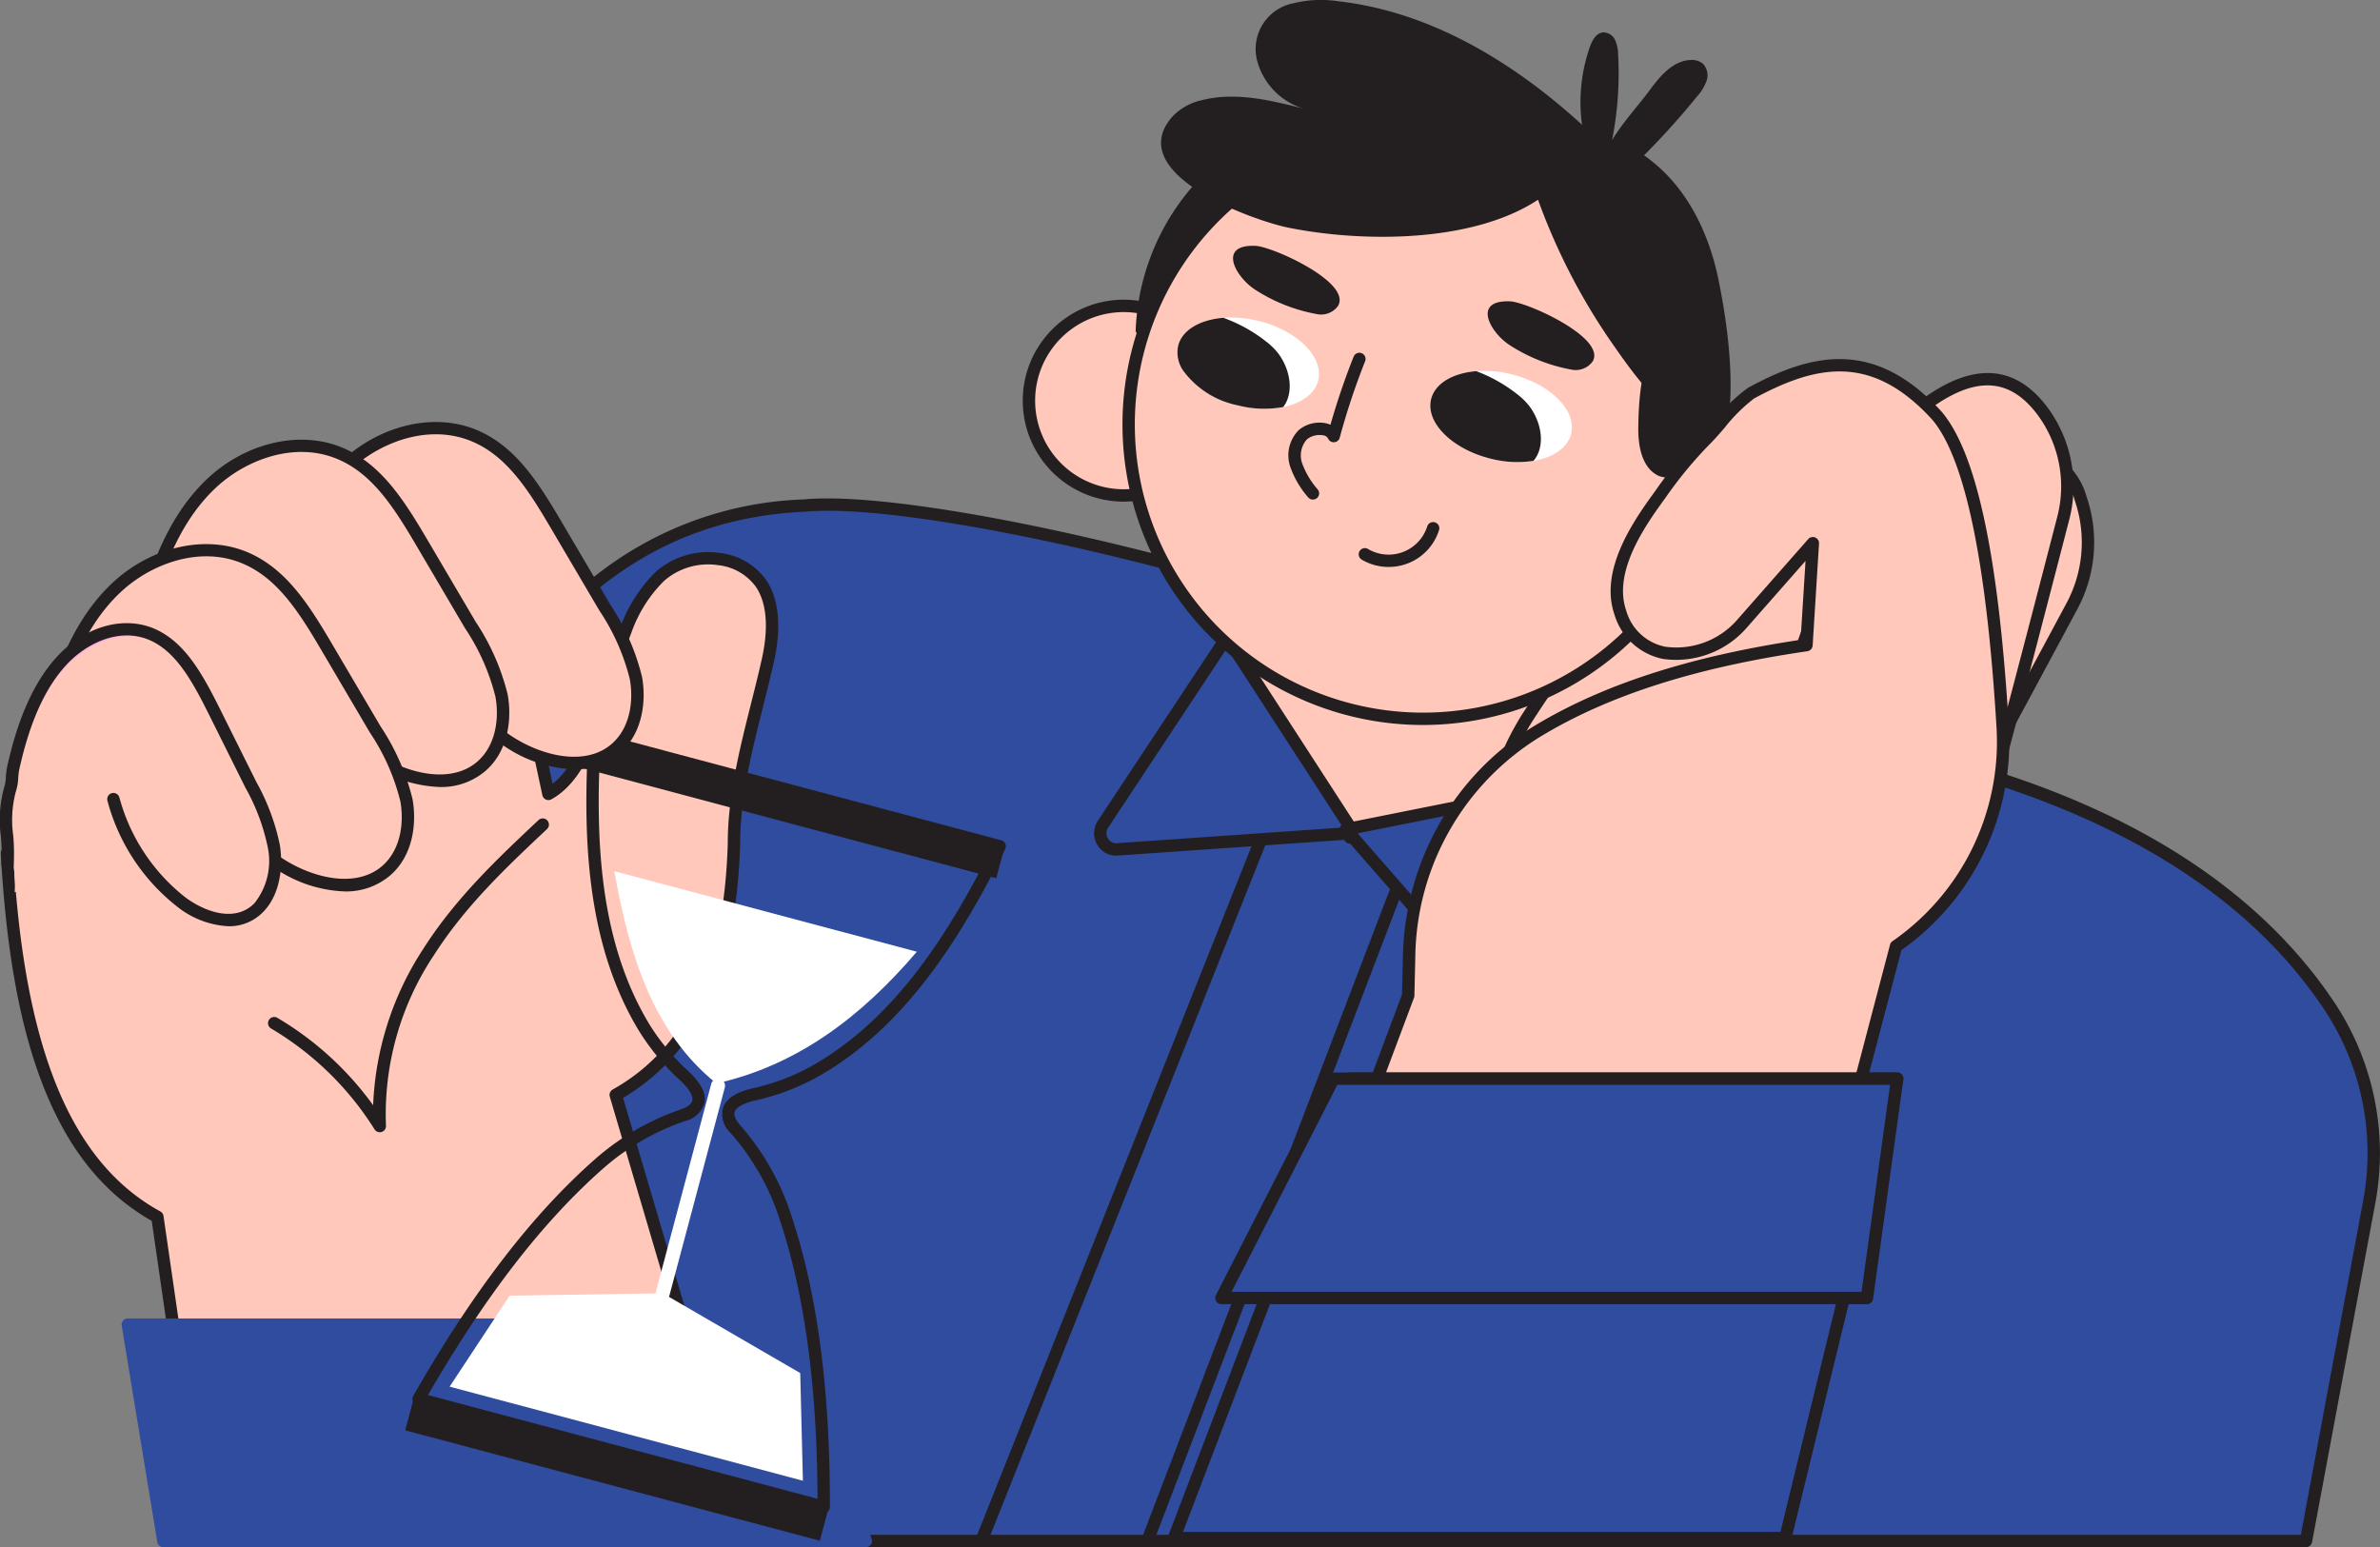 <svg xmlns="http://www.w3.org/2000/svg" width="214.506" height="139.447" viewBox="0 0 214.506 139.447">
  <rect x="0" y="0" width="214.506" height="139.447" fill="#808080" stroke="none"/>
  <g id="Group_27066" data-name="Group 27066" transform="translate(-58.023 -51.199)">
    <g id="Group_27024" data-name="Group 27024" transform="translate(201.493 87.56)">
      <circle id="Ellipse_293" data-name="Ellipse 293" cx="8.542" cy="8.542" r="8.542" transform="translate(0.557 0.558)" fill="#ffb3dd"/>
      <path id="Path_1069" data-name="Path 1069" d="M2122.359,590.279a9.1,9.1,0,1,1,9.1-9.1A9.109,9.109,0,0,1,2122.359,590.279Zm0-17.083a7.984,7.984,0,1,0,7.983,7.984A7.993,7.993,0,0,0,2122.359,573.2Z" transform="translate(-2113.26 -572.08)" fill="#231f20"/>
    </g>
    <g id="Group_27025" data-name="Group 27025" transform="translate(219.536 91.477)">
      <path id="Path_1070" data-name="Path 1070" d="M2390.853,674.836c.622-.754,9.529-17.32,13.485-24.7a12.231,12.231,0,0,0,.849-9.807c-1.552-4.34-4.741-4.963-9.007-3.137l-16.45,32.332Z" transform="translate(-2379.171 -635.671)" fill="#ffc8bb"/>
      <path id="Path_1071" data-name="Path 1071" d="M2383.409,667.9a.554.554,0,0,1-.24-.054l-11.124-5.309a.557.557,0,0,1-.256-.756l16.45-32.332a.555.555,0,0,1,.278-.26c2.628-1.125,4.733-1.31,6.434-.568a6.455,6.455,0,0,1,3.318,4.03,12.719,12.719,0,0,1-.883,10.259c-5.848,10.905-12.944,24.058-13.546,24.787A.559.559,0,0,1,2383.409,667.9Zm-10.367-6.123,10.167,4.852c1.146-1.909,5.954-10.743,13.193-24.245a11.6,11.6,0,0,0,.816-9.356,5.332,5.332,0,0,0-2.714-3.383c-1.347-.588-3.151-.422-5.365.493Z" transform="translate(-2371.728 -628.18)" fill="#231f20"/>
    </g>
    <g id="Group_27026" data-name="Group 27026" transform="translate(222.862 84.822)">
      <path id="Path_1072" data-name="Path 1072" d="M2440.579,580.912c.446-.891,5.217-19.259,7.33-27.434a11.479,11.479,0,0,0-1.839-9.738c-2.847-3.814-6.383-3.6-10.373-.733l-8.328,35.608Z" transform="translate(-2426.812 -540.306)" fill="#ffc8bb"/>
      <path id="Path_1073" data-name="Path 1073" d="M2433.149,574.023a.566.566,0,0,1-.1-.008l-13.209-2.3a.557.557,0,0,1-.447-.676l8.328-35.608a.558.558,0,0,1,.218-.326c4.539-3.261,8.288-2.975,11.145.852a11.963,11.963,0,0,1,1.932,10.211c-3.125,12.089-6.939,26.681-7.371,27.544A.56.56,0,0,1,2433.149,574.023Zm-12.532-3.3,12.166,2.116c.663-2.094,3.273-11.921,7.156-26.944a10.853,10.853,0,0,0-1.747-9.265c-2.455-3.289-5.455-3.525-9.431-.734Z" transform="translate(-2419.382 -532.858)" fill="#231f20"/>
    </g>
    <g id="Group_27027" data-name="Group 27027" transform="translate(73.598 96.123)">
      <path id="Path_1074" data-name="Path 1074" d="M345.48,702.746c13.084-1.247,57.912,10.686,67.778,18.522,34.878,1.157,58.137,9.776,69.357,26.126a23.914,23.914,0,0,1,3.915,18.075l-5.71,30.6H289.12C304.05,756.126,309.725,704.385,345.48,702.746Z" transform="translate(-288.563 -702.103)" fill="#304c9f"/>
      <path id="Path_1075" data-name="Path 1075" d="M473.4,789.26H281.7a.557.557,0,0,1-.522-.753c3.291-8.805,6.168-18.3,8.951-27.491,5.078-16.768,9.875-32.607,17.033-44.85,3.867-6.614,8.056-11.531,12.807-15.031a31.983,31.983,0,0,1,18.052-6.311c6.11-.576,19.953,1.728,35.28,5.873,12.212,3.3,27.163,8.346,32.737,12.654,17.39.591,32.041,3.079,43.546,7.395,11.665,4.376,20.437,10.758,26.071,18.967a24.549,24.549,0,0,1,4,18.493l-5.709,30.6A.559.559,0,0,1,473.4,789.26Zm-190.9-1.115H472.934L478.559,758a23.441,23.441,0,0,0-3.827-17.658c-11-16.024-34.183-24.732-68.916-25.884a.556.556,0,0,1-.328-.121c-4.452-3.536-16.9-8.351-32.482-12.565-15.22-4.117-28.919-6.408-34.9-5.838l-.027,0c-12.483.572-22,7.179-29.962,20.791-7.091,12.129-11.869,27.907-16.928,44.61C288.483,770.282,285.685,779.52,282.5,788.145Zm55.558-92.764h0Z" transform="translate(-281.138 -694.737)" fill="#231f20"/>
    </g>
    <g id="Group_27028" data-name="Group 27028" transform="translate(168.628 104.206)">
      <path id="Path_1076" data-name="Path 1076" d="M1650.45,818.52l35.085,1.247.1,5.112a13.916,13.916,0,0,1-5.067,11.063c-7.948,6.5-21.778,6.944-27.266-1.9a13.562,13.562,0,0,1-1.935-5.881Z" transform="translate(-1649.892 -817.962)" fill="#ffc8bb"/>
      <path id="Path_1077" data-name="Path 1077" d="M1659.365,833.885a20.749,20.749,0,0,1-3.4-.276,14.809,14.809,0,0,1-10.562-6.7,14.2,14.2,0,0,1-2.017-6.123l-.919-9.645a.558.558,0,0,1,.149-.436.565.565,0,0,1,.426-.175l35.085,1.247a.557.557,0,0,1,.537.546l.1,5.112a14.377,14.377,0,0,1-5.271,11.506A22.7,22.7,0,0,1,1659.365,833.885Zm-15.729-22.22.859,9.013a13.074,13.074,0,0,0,1.854,5.64,13.857,13.857,0,0,0,9.8,6.191,21.761,21.761,0,0,0,16.643-4.433,13.449,13.449,0,0,0,4.862-10.62l-.091-4.585Z" transform="translate(-1642.463 -810.527)" fill="#231f20"/>
    </g>
    <g id="Group_27029" data-name="Group 27029" transform="translate(145.915 122.481)">
      <path id="Path_1078" data-name="Path 1078" d="M1364.348,1083.783l-2.016,5.27-22.292,58.307h-14.96l25.225-63.312,1.489-3.738,5.242,1.45,1.17,1.756.087.435,3.865-.773Z" transform="translate(-1324.522 -1079.752)" fill="#304c9f"/>
      <path id="Path_1079" data-name="Path 1079" d="M1332.61,1140.486h-14.96a.558.558,0,0,1-.518-.765l25.225-63.311,1.489-3.738a.558.558,0,0,1,.667-.331l5.241,1.45a.559.559,0,0,1,.316.228l1.17,1.756a.606.606,0,0,1,.049.09l3.33-.666a.555.555,0,0,1,.258.009l2.191.605a.558.558,0,0,1,.372.737l-2.016,5.27-22.292,58.306A.558.558,0,0,1,1332.61,1140.486Zm-14.138-1.115h13.754l22.155-57.948,1.8-4.7-1.471-.407-3.734.747a.557.557,0,0,1-.656-.437l-.066-.327-.994-1.492-4.56-1.261-1.3,3.274Z" transform="translate(-1317.092 -1072.321)" fill="#231f20"/>
    </g>
    <g id="Group_27030" data-name="Group 27030" transform="translate(192.555 86.586)">
      <path id="Path_1080" data-name="Path 1080" d="M2012.716,571.9c1.563-2.706,3.6-6.006,6.712-5.764a5.131,5.131,0,0,1,4.14,3.65,12.9,12.9,0,0,1,.218,5.792,59.226,59.226,0,0,1-6.724,20.625,14.288,14.288,0,0,1-10.1,8.375c-9.878,3.037-17.936,1.466-11.259-9.536C2000.687,586.833,2007.9,580.228,2012.716,571.9Z" transform="translate(-1992.697 -565.561)" fill="#ffc8bb"/>
      <path id="Path_1081" data-name="Path 1081" d="M1991.773,599.059c-2.66,0-4.62-.681-5.672-2.032-1.583-2.032-1.027-5.3,1.653-9.718a101.109,101.109,0,0,1,8.277-11.175,93.084,93.084,0,0,0,8.726-11.957c1.453-2.517,3.652-6.32,7.238-6.041a5.7,5.7,0,0,1,4.625,4.028,13.474,13.474,0,0,1,.243,6.042,59.4,59.4,0,0,1-6.787,20.82,18.327,18.327,0,0,1-4.632,5.95,18.107,18.107,0,0,1-5.79,2.69A27.586,27.586,0,0,1,1991.773,599.059Zm19.859-39.821c-2.517,0-4.3,2.709-5.909,5.5h0a93.924,93.924,0,0,1-8.828,12.1,100.21,100.21,0,0,0-8.188,11.049c-2.382,3.923-2.979,6.847-1.727,8.454,1.572,2.019,6.3,2.118,12.345.26a17.116,17.116,0,0,0,5.441-2.511,17.328,17.328,0,0,0,4.33-5.6,58.261,58.261,0,0,0,6.66-20.43,12.18,12.18,0,0,0-.193-5.541,4.582,4.582,0,0,0-3.655-3.272C2011.816,559.241,2011.724,559.238,2011.632,559.238Zm-6.392,5.219h0Z" transform="translate(-1985.221 -558.122)" fill="#231f20"/>
    </g>
    <g id="Group_27031" data-name="Group 27031" transform="translate(156.632 108.057)">
      <path id="Path_1082" data-name="Path 1082" d="M1501.462,891.339l-8.058.558-13.28.921a1.46,1.46,0,0,1-1.268-2.28l11.162-16.859,10.25,15.816Z" transform="translate(-1478.05 -873.123)" fill="#304c9f"/>
      <path id="Path_1083" data-name="Path 1083" d="M1472.6,885.953a1.957,1.957,0,0,1-1.695-.985,2.037,2.037,0,0,1,.06-2.163l11.162-16.859a.541.541,0,0,1,.468-.25.556.556,0,0,1,.465.254l11.443,17.659a.558.558,0,0,1-.429.859l-21.337,1.48C1472.691,885.951,1472.646,885.953,1472.6,885.953Zm9.987-18.682L1471.9,883.419a.917.917,0,0,0-.027.986.84.84,0,0,0,.791.429l20.394-1.415Z" transform="translate(-1470.624 -865.695)" fill="#231f20"/>
    </g>
    <g id="Group_27032" data-name="Group 27032" transform="translate(178.772 121.423)">
      <path id="Path_1084" data-name="Path 1084" d="M1815.593,1065.15l-3.621,19.1a1.392,1.392,0,0,1-2.417.657l-9.4-10.759-4.4-5.031.356-.071,3.865-.773Z" transform="translate(-1795.203 -1064.592)" fill="#304c9f"/>
      <path id="Path_1085" data-name="Path 1085" d="M1803.174,1078.512a1.935,1.935,0,0,1-1.462-.668l-13.8-15.79a.558.558,0,0,1,.311-.914l19.833-3.968a.558.558,0,0,1,.658.651l-3.62,19.1a1.939,1.939,0,0,1-1.406,1.519A1.98,1.98,0,0,1,1803.174,1078.512Zm-13.784-16.467,13.162,15.065a.835.835,0,0,0,1.449-.394l3.467-18.287Z" transform="translate(-1787.78 -1057.161)" fill="#231f20"/>
    </g>
    <g id="Group_27033" data-name="Group 27033" transform="translate(150.203 78.211)">
      <circle id="Ellipse_294" data-name="Ellipse 294" cx="8.542" cy="8.542" r="8.542" transform="translate(0.558 0.558)" fill="#ffc8bb"/>
      <path id="Path_1086" data-name="Path 1086" d="M1387.619,456.349a9.1,9.1,0,1,1,9.1-9.1A9.11,9.11,0,0,1,1387.619,456.349Zm0-17.083a7.984,7.984,0,1,0,7.984,7.984A7.993,7.993,0,0,0,1387.619,439.266Z" transform="translate(-1378.52 -438.15)" fill="#231f20"/>
    </g>
    <g id="Group_27034" data-name="Group 27034" transform="translate(160.376 67.008)">
      <path id="Path_1087" data-name="Path 1087" d="M1533.732,278.374a92.638,92.638,0,0,0-7.568,13,2.41,2.41,0,0,1-.739,1.031c-.357.237-.953-.306-1.165-.679a21.021,21.021,0,0,1,5.573-13.561C1530.944,276.975,1532.106,278.25,1533.732,278.374Z" transform="translate(-1524.26 -277.662)" fill="#231f20"/>
    </g>
    <g id="Group_27035" data-name="Group 27035" transform="translate(159.189 62.355)">
      <circle id="Ellipse_295" data-name="Ellipse 295" cx="26.536" cy="26.536" r="26.536" transform="translate(0.557 0.556)" fill="#ffc8bb"/>
      <path id="Path_1088" data-name="Path 1088" d="M1534.343,265.187a27.093,27.093,0,1,1,27.094-27.093A27.124,27.124,0,0,1,1534.343,265.187Zm0-53.073a25.979,25.979,0,1,0,25.979,25.979A26.008,26.008,0,0,0,1534.343,212.114Z" transform="translate(-1507.25 -211)" fill="#231f20"/>
    </g>
    <g id="Group_27036" data-name="Group 27036" transform="translate(205.679 81.341)">
      <path id="Path_1089" data-name="Path 1089" d="M2173.236,491.382c-.024,1.686.341,3.7,1.888,4.369a3.2,3.2,0,0,0,3.632-1.259,8.679,8.679,0,0,0,1.333-3.883,11.505,11.505,0,0,0,.133-4.153,4.312,4.312,0,0,0-2.4-3.208C2173.444,481.493,2173.271,488.945,2173.236,491.382Z" transform="translate(-2173.235 -482.982)" fill="#231f20"/>
    </g>
    <g id="Group_27037" data-name="Group 27037" transform="translate(164.141 79.813)">
      <path id="Path_1090" data-name="Path 1090" d="M1590.874,466.771c-.3,1.215-1.512,2.062-3.154,2.4a9.459,9.459,0,0,1-4.1-.151,8.083,8.083,0,0,1-4.931-3.145,2.884,2.884,0,0,1-.438-2.219c.355-1.432,1.973-2.355,4.073-2.524a9.975,9.975,0,0,1,3.178.28C1588.99,462.269,1591.394,464.671,1590.874,466.771Z" transform="translate(-1578.184 -461.098)" fill="#fff"/>
    </g>
    <g id="Group_27038" data-name="Group 27038" transform="translate(186.936 84.623)">
      <path id="Path_1091" data-name="Path 1091" d="M1917.427,535.68c-.316,1.273-1.629,2.142-3.393,2.438a9.567,9.567,0,0,1-3.858-.194c-3.485-.862-5.89-3.264-5.37-5.364.355-1.432,1.971-2.355,4.07-2.523a9.992,9.992,0,0,1,3.181.28C1915.543,531.177,1917.947,533.58,1917.427,535.68Z" transform="translate(-1904.737 -530.008)" fill="#fff"/>
    </g>
    <g id="Group_27039" data-name="Group 27039" transform="translate(174.158 82.995)">
      <path id="Path_1092" data-name="Path 1092" d="M1723.881,519.913a.555.555,0,0,1-.441-.216,8.439,8.439,0,0,1-1.6-2.735,3.224,3.224,0,0,1,.779-3.328,2.932,2.932,0,0,1,2.433-.6,2.122,2.122,0,0,1,.41.135,64.49,64.49,0,0,1,2.089-6.137.557.557,0,1,1,1.036.412,63.37,63.37,0,0,0-2.29,6.891.558.558,0,0,1-1.05.077.567.567,0,0,0-.435-.29,1.854,1.854,0,0,0-1.454.345,2.168,2.168,0,0,0-.445,2.181,7.479,7.479,0,0,0,1.411,2.363.557.557,0,0,1-.442.9Z" transform="translate(-1721.685 -506.682)" fill="#231f20"/>
    </g>
    <g id="Group_27040" data-name="Group 27040" transform="translate(180.48 98.275)">
      <path id="Path_1093" data-name="Path 1093" d="M1814.961,729.592a4.788,4.788,0,0,1-2.433-.66.557.557,0,1,1,.567-.96,3.65,3.65,0,0,0,5.331-2.017.558.558,0,1,1,1.061.343,4.747,4.747,0,0,1-4.526,3.293Z" transform="translate(-1812.254 -725.569)" fill="#231f20"/>
    </g>
    <g id="Group_27041" data-name="Group 27041" transform="translate(164.141 79.843)">
      <path id="Path_1094" data-name="Path 1094" d="M1587.72,469.56a9.459,9.459,0,0,1-4.1-.151,8.082,8.082,0,0,1-4.931-3.146,2.884,2.884,0,0,1-.438-2.219c.354-1.432,1.973-2.355,4.073-2.524a13.667,13.667,0,0,1,3.909,2.18,5.944,5.944,0,0,1,1.09,1.093C1588.488,466.439,1588.615,468.414,1587.72,469.56Z" transform="translate(-1578.184 -461.52)" fill="#231f20"/>
    </g>
    <g id="Group_27042" data-name="Group 27042" transform="translate(186.936 84.652)">
      <path id="Path_1095" data-name="Path 1095" d="M1914.035,538.491a9.567,9.567,0,0,1-3.858-.194c-3.485-.862-5.89-3.264-5.37-5.364.355-1.432,1.971-2.355,4.07-2.523a13.75,13.75,0,0,1,3.754,2.125,5.947,5.947,0,0,1,1.09,1.1C1914.916,535.322,1915.016,537.366,1914.035,538.491Z" transform="translate(-1904.737 -530.41)" fill="#231f20"/>
    </g>
    <g id="Group_27043" data-name="Group 27043" transform="translate(192.107 78.354)">
      <path id="Path_1096" data-name="Path 1096" d="M1986.341,446.351a1.878,1.878,0,0,0,1.935-.743c1.225-2.128-5.917-5.342-7.444-5.405-3.473-.144-1.789,2.832-.011,3.964A15.227,15.227,0,0,0,1986.341,446.351Z" transform="translate(-1978.81 -440.198)" fill="#231f20"/>
    </g>
    <g id="Group_27044" data-name="Group 27044" transform="translate(169.157 73.351)">
      <path id="Path_1097" data-name="Path 1097" d="M1657.581,374.681a1.878,1.878,0,0,0,1.935-.743c1.225-2.128-5.918-5.342-7.444-5.405-3.473-.144-1.789,2.832-.011,3.964A15.214,15.214,0,0,0,1657.581,374.681Z" transform="translate(-1650.05 -368.528)" fill="#231f20"/>
    </g>
    <g id="Group_27045" data-name="Group 27045" transform="translate(162.669 51.199)">
      <path id="Path_1098" data-name="Path 1098" d="M1608.041,90.4l-.01.053c-4.6-.008-8.208-5.35-10.549-8.72a56.163,56.163,0,0,1-6.4-12.532c-5.9,3.9-15.817,3.86-22.49,2.519-3.194-.642-15.067-4.881-10.423-10.056a5.222,5.222,0,0,1,2.678-1.451c3-.743,6.136.022,9.127.784a6.179,6.179,0,0,1-4.174-4.207A4.2,4.2,0,0,1,1569,51.5a10.418,10.418,0,0,1,4.12-.182c8.28.943,15.782,5.5,21.928,11.125a15.047,15.047,0,0,1,.711-7.025c.209-.586.568-1.247,1.188-1.3a1.179,1.179,0,0,1,1.081.686,3.225,3.225,0,0,1,.273,1.321,30.8,30.8,0,0,1-.544,7.7c1.045-1.711,2.286-3,3.475-4.61.916-1.243,2.082-2.566,3.624-2.609a1.568,1.568,0,0,1,1.059.311,1.494,1.494,0,0,1,.365,1.546,4.209,4.209,0,0,1-.863,1.427,68.733,68.733,0,0,1-4.781,5.308c3.742,2.614,5.841,6.856,6.736,11.332C1608.232,80.808,1608.893,86.08,1608.041,90.4Z" transform="translate(-1557.109 -51.199)" fill="#231f20"/>
    </g>
    <g id="Group_27046" data-name="Group 27046" transform="translate(165.95 83.554)">
      <path id="Path_1099" data-name="Path 1099" d="M1684.134,555.273c-.914-15.237-2.9-24.49-5.915-28.054-5.912-6.505-11.374-4.97-16.757-2.049-1.166.632-3.078,3.2-4.158,4.247a38.03,38.03,0,0,0-4.057,4.928c-2.044,2.821-4.847,6.917-3.58,10.6,1.795,5.209,7.926,4.474,11.036.94l6.318-7.179-.574,9.189c-9.488,1.381-17.728,3.816-24.208,7.735a24.274,24.274,0,0,0-11.6,20.238l-.084,3.615-18.432,49.152h48.31l14.089-53.6A22.348,22.348,0,0,0,1684.134,555.273Z" transform="translate(-1611.561 -522.101)" fill="#ffc8bb"/>
      <path id="Path_1100" data-name="Path 1100" d="M1652.978,621.778h-48.31a.558.558,0,0,1-.522-.753l18.4-49.064.082-3.52a25.225,25.225,0,0,1,3.291-11.879,24.533,24.533,0,0,1,8.581-8.823c6.145-3.716,13.989-6.25,23.969-7.744l.445-7.111-5.24,5.955a8.434,8.434,0,0,1-7.611,2.879,5.748,5.748,0,0,1-4.371-4c-1.416-4.111,1.883-8.662,3.656-11.108a38.727,38.727,0,0,1,4.119-5c.353-.343.815-.873,1.3-1.435a14.465,14.465,0,0,1,2.979-2.9c5.381-2.919,11.217-4.678,17.436,2.163l.013.015c3.145,3.723,5.123,13.006,6.045,28.381a22.992,22.992,0,0,1-9.685,20.134l-14.038,53.4A.559.559,0,0,1,1652.978,621.778Zm-47.505-1.116h47.075l13.981-53.186a.559.559,0,0,1,.224-.318,21.864,21.864,0,0,0,9.374-19.266c-.894-14.9-2.838-24.231-5.778-27.72-5.381-5.916-10.318-5.048-16.072-1.926a14.862,14.862,0,0,0-2.669,2.655c-.5.579-.982,1.127-1.367,1.5a37.761,37.761,0,0,0-3.994,4.855c-1.653,2.281-4.731,6.528-3.5,10.09a4.589,4.589,0,0,0,3.533,3.274,7.292,7.292,0,0,0,6.557-2.521l6.318-7.179a.558.558,0,0,1,.975.4l-.574,9.189a.559.559,0,0,1-.476.517c-10.043,1.462-17.894,3.968-24,7.661a23.583,23.583,0,0,0-11.334,19.773l-.084,3.615a.544.544,0,0,1-.036.183Z" transform="translate(-1604.111 -514.686)" fill="#231f20"/>
    </g>
    <g id="Group_27047" data-name="Group 27047" transform="translate(163.279 147.858)">
      <path id="Path_1101" data-name="Path 1101" d="M1639.01,1443.84l0,.02-4.781,19.622-5.3,21.764H1573.83l8.307-21.764,7.5-19.642Z" transform="translate(-1573.272 -1443.282)" fill="#304c9f"/>
      <path id="Path_1102" data-name="Path 1102" d="M1621.494,1478.371H1566.4a.558.558,0,0,1-.521-.757l15.8-41.405a.557.557,0,0,1,.521-.359h49.375a.558.558,0,0,1,.554.628l0,.02c0,.02-.006.041-.011.062l-10.084,41.386A.558.558,0,0,1,1621.494,1478.371Zm-54.284-1.115h53.846l9.816-40.29h-48.283Z" transform="translate(-1565.843 -1435.85)" fill="#231f20"/>
    </g>
    <g id="Group_27048" data-name="Group 27048" transform="translate(167.554 147.858)">
      <path id="Path_1103" data-name="Path 1103" d="M1695.965,1443.83l0,.02-2.727,19.749H1635.06l10.105-19.769Z" transform="translate(-1634.503 -1443.273)" fill="#304c9f"/>
      <path id="Path_1104" data-name="Path 1104" d="M1685.81,1456.734h-58.175a.557.557,0,0,1-.5-.811l10.105-19.769a.557.557,0,0,1,.5-.3h50.8a.558.558,0,0,1,.549.658v.008l-2.725,19.737A.557.557,0,0,1,1685.81,1456.734Zm-57.263-1.115h56.777l2.575-18.653h-49.818Z" transform="translate(-1627.078 -1435.85)" fill="#231f20"/>
    </g>
    <g id="Group_27049" data-name="Group 27049" transform="translate(58.095 100.158)">
      <path id="Path_1105" data-name="Path 1105" d="M132.571,787.061c0-5.547,1.863-11.143,3.057-16.488.949-4.251.332-8.352-4.4-9.124a6.578,6.578,0,0,0-5.337,1.56,13.059,13.059,0,0,0-3.072,4.836c-1.772,4.15-2.808,12.47-6.964,14.763l-.008,0-4.672-21.732c-17.316-2.39-31.362,9.533-44.126,27.07.889,16.148,4.477,27.8,13.559,32.786l4.227,29.208h48.935l-11.855-40.207C129.318,805.592,132.27,797.5,132.571,787.061Z" transform="translate(-66.492 -760.015)" fill="#ffc8bb"/>
      <path id="Path_1106" data-name="Path 1106" d="M126.337,843.029H77.4a.558.558,0,0,1-.552-.477l-4.187-28.935c-4.386-2.488-7.613-6.534-9.86-12.359-2.042-5.291-3.266-12.078-3.744-20.749a.559.559,0,0,1,.106-.359c7.081-9.728,13.785-16.644,20.5-21.143,7.9-5.293,15.8-7.305,24.157-6.151a.558.558,0,0,1,.469.435l4.5,20.933c2.346-1.838,3.556-5.976,4.633-9.663a41.886,41.886,0,0,1,1.453-4.408,13.621,13.621,0,0,1,3.217-5.037,7.151,7.151,0,0,1,5.794-1.691,5.905,5.905,0,0,1,4.154,2.433c1.152,1.7,1.393,4.25.7,7.363-.3,1.326-.639,2.691-.971,4.011-1.019,4.054-2.073,8.246-2.073,12.356v.016c-.329,11.426-3.783,18.931-10.554,22.925l11.731,39.785a.557.557,0,0,1-.534.714Zm-48.452-1.115h47.706l-11.645-39.492a.558.558,0,0,1,.262-.644c6.653-3.726,10.045-10.988,10.371-22.2,0-4.246,1.072-8.5,2.106-12.62.33-1.313.672-2.671.964-3.982.437-1.957.7-4.672-.533-6.5a4.836,4.836,0,0,0-3.41-1.957,6.022,6.022,0,0,0-4.88,1.43,12.334,12.334,0,0,0-2.926,4.636,41.47,41.47,0,0,0-1.408,4.283c-1.233,4.219-2.631,9-5.8,10.75l-.028.015a.557.557,0,0,1-.794-.381l-4.59-21.348c-14.73-1.855-28.44,6.653-43.1,26.737.991,17.5,5.207,27.71,13.26,32.129a.558.558,0,0,1,.283.409Zm47.252-62.326h0Z" transform="translate(-59.058 -752.541)" fill="#231f20"/>
    </g>
    <g id="Group_27050" data-name="Group 27050" transform="translate(68.983 170.03)">
      <path id="Path_1107" data-name="Path 1107" d="M223.01,1761.46h59.837l6.678,19.5h-63.31Z" transform="translate(-222.453 -1760.902)" fill="#304c9f"/>
      <path id="Path_1108" data-name="Path 1108" d="M282.1,1774.086h-63.31a.557.557,0,0,1-.55-.467l-3.206-19.5a.558.558,0,0,1,.55-.649h59.837a.559.559,0,0,1,.528.377l6.678,19.5a.558.558,0,0,1-.528.739Zm-62.837-1.115h62.056l-6.3-18.385H216.239Z" transform="translate(-215.025 -1753.47)" fill="#304c9f"/>
    </g>
    <g id="Group_27051" data-name="Group 27051" transform="translate(82.18 124.971)">
      <path id="Path_1109" data-name="Path 1109" d="M414.149,1136.271a.557.557,0,0,1-.472-.26,27.6,27.6,0,0,0-9.323-9.09.557.557,0,0,1,.558-.965,28.509,28.509,0,0,1,8.637,7.88,27.742,27.742,0,0,1,4.572-14.176c2.914-4.55,6.68-8.09,10.322-11.513a.558.558,0,1,1,.764.813c-3.593,3.377-7.307,6.868-10.146,11.3a25.863,25.863,0,0,0-4.355,15.416.557.557,0,0,1-.556.595Z" transform="translate(-404.076 -1107.995)" fill="#231f20"/>
    </g>
    <g id="Group_27059" data-name="Group 27059" transform="translate(94.544 117.193)">
      <g id="Group_27052" data-name="Group 27052" transform="translate(15.898 0.443)">
        <rect id="Rectangle_3070" data-name="Rectangle 3070" width="38.674" height="2.866" transform="translate(0.737 0) rotate(14.91)" fill="#231f20"/>
      </g>
      <g id="Group_27053" data-name="Group 27053" transform="translate(0 60.15)">
        <rect id="Rectangle_3071" data-name="Rectangle 3071" width="38.674" height="2.866" transform="translate(0.737 0) rotate(14.91)" fill="#231f20"/>
      </g>
      <g id="Group_27054" data-name="Group 27054" transform="translate(0.65 0)">
        <path id="Path_1110" data-name="Path 1110" d="M627.58,1066.952a.546.546,0,0,1-.143-.019l-36.513-9.723a.558.558,0,0,1-.341-.815c5.456-9.546,10.927-16.621,16.724-21.629a23.038,23.038,0,0,1,7.415-4.2c.419-.149.935-.407,1.015-.792.087-.423-.315-1.086-1.1-1.819a21.107,21.107,0,0,1-3.747-4.519c-4.838-8.034-5-17.82-4.524-26.333a.558.558,0,0,1,.7-.507l36.513,9.723a.558.558,0,0,1,.355.789c-3.819,7.623-8.828,16.031-17.02,20.6a21.1,21.1,0,0,1-5.5,2.057c-1.048.244-1.728.619-1.862,1.03-.122.374.2.854.487,1.192a23.049,23.049,0,0,1,4.345,7.33c2.54,7.228,3.767,16.086,3.753,27.082a.554.554,0,0,1-.557.556Zm-35.667-10.632,35.109,9.349c-.04-10.531-1.247-19.038-3.689-25.986a21.931,21.931,0,0,0-4.14-6.972h0a2.343,2.343,0,0,1-.7-2.265c.27-.824,1.169-1.42,2.669-1.768a19.978,19.978,0,0,0,5.208-1.945c7.712-4.3,12.554-12.2,16.257-19.509l-35.186-9.37c-.42,8.179-.151,17.448,4.4,25.01a20.021,20.021,0,0,0,3.551,4.277c1.129,1.049,1.612,2.012,1.437,2.861a2.343,2.343,0,0,1-1.735,1.617,21.941,21.941,0,0,0-7.059,3.99C602.463,1040.424,597.185,1047.2,591.913,1056.32Z" transform="translate(-590.509 -996.58)" fill="#231f20"/>
      </g>
      <g id="Group_27055" data-name="Group 27055" transform="translate(18.844 12.523)">
        <path id="Path_1111" data-name="Path 1111" d="M851.14,1175.98l27.266,7.261c-5,5.862-10.79,10.255-18.067,11.869C854.59,1190.477,852.488,1183.474,851.14,1175.98Z" transform="translate(-851.14 -1175.98)" fill="#fff"/>
      </g>
      <g id="Group_27056" data-name="Group 27056" transform="translate(4.004 50.568)">
        <path id="Path_1112" data-name="Path 1112" d="M670.4,1737.874l-31.842-8.479,5.411-8.2,13.794-.219,12.395,7.193Z" transform="translate(-638.56 -1720.98)" fill="#fff"/>
      </g>
      <g id="Group_27058" data-name="Group 27058" transform="translate(22.578 31.244)">
        <g id="Group_27057" data-name="Group 27057">
          <path id="Path_1113" data-name="Path 1113" d="M905.348,1464.1a.634.634,0,0,1-.7-.79l4.977-18.691a.633.633,0,1,1,1.223.325l-4.977,18.691A.633.633,0,0,1,905.348,1464.1Z" transform="translate(-904.625 -1444.152)" fill="#fff"/>
        </g>
      </g>
    </g>
    <g id="Group_27060" data-name="Group 27060" transform="translate(81.726 89.239)">
      <path id="Path_1114" data-name="Path 1114" d="M418.912,621.7a20.346,20.346,0,0,0,8.352,10.722c2.871,1.821,6.91,2.782,9.493.57a6.806,6.806,0,0,0,1.842-6.4,20.052,20.052,0,0,0-2.8-6.343q-2.228-3.784-4.457-7.569c-1.834-3.114-3.875-6.418-7.186-7.864-3.866-1.689-8.578-.262-11.662,2.617s-4.782,6.949-5.853,11.03a15.138,15.138,0,0,1-.415,2.29c-.978,2.345-.449,3.46-.673,5.99C409.872,625.58,414.591,622.867,418.912,621.7Z" transform="translate(-404.994 -603.54)" fill="#ffc8bb"/>
      <path id="Path_1115" data-name="Path 1115" d="M425.628,627.429a11.892,11.892,0,0,1-6.077-1.944,20.772,20.772,0,0,1-8.41-10.513,57.359,57.359,0,0,0-6.1,2.355,52.751,52.751,0,0,1-6.756,2.549.557.557,0,0,1-.7-.587,19.231,19.231,0,0,0,.054-2.118,8.773,8.773,0,0,1,.66-4.038,3.529,3.529,0,0,0,.224-1.125,6.315,6.315,0,0,1,.166-1.091c1.329-5.064,3.3-8.759,6.012-11.3,3.526-3.292,8.455-4.385,12.266-2.72,3.335,1.457,5.344,4.527,7.444,8.093l4.456,7.569a20.7,20.7,0,0,1,2.87,6.524c.4,2.163.08,5.118-2.028,6.921A6.108,6.108,0,0,1,425.628,627.429ZM411.5,613.734a.558.558,0,0,1,.529.383,19.917,19.917,0,0,0,8.121,10.426c2.732,1.732,6.523,2.595,8.831.618,1.747-1.5,2-4.014,1.656-5.871a19.556,19.556,0,0,0-2.735-6.162l-4.456-7.569c-2-3.4-3.9-6.313-6.929-7.637-3.936-1.72-8.39.023-11.058,2.514-2.558,2.388-4.42,5.909-5.694,10.763a5.186,5.186,0,0,0-.134.905,4.535,4.535,0,0,1-.306,1.458,7.672,7.672,0,0,0-.574,3.593c.006.429.013.9-.008,1.428a60.179,60.179,0,0,0,5.855-2.28,52.907,52.907,0,0,1,6.755-2.549A.566.566,0,0,1,411.5,613.734Z" transform="translate(-397.579 -596.131)" fill="#231f20"/>
    </g>
    <g id="Group_27061" data-name="Group 27061" transform="translate(69.618 90.833)">
      <path id="Path_1116" data-name="Path 1116" d="M245.462,644.531a20.346,20.346,0,0,0,8.352,10.722c2.871,1.821,6.91,2.782,9.493.57a6.806,6.806,0,0,0,1.842-6.4,20.052,20.052,0,0,0-2.8-6.343q-2.228-3.784-4.457-7.569c-1.834-3.114-3.875-6.418-7.186-7.865-3.866-1.689-8.578-.262-11.662,2.617s-4.782,6.949-5.853,11.03a15.134,15.134,0,0,1-.415,2.29c-.978,2.345-.449,3.46-.673,5.99C236.422,648.409,241.141,645.7,245.462,644.531Z" transform="translate(-231.544 -626.37)" fill="#ffc8bb"/>
      <path id="Path_1117" data-name="Path 1117" d="M252.178,650.259a11.892,11.892,0,0,1-6.077-1.944,20.772,20.772,0,0,1-8.41-10.513,57.337,57.337,0,0,0-6.1,2.355,52.748,52.748,0,0,1-6.756,2.549.557.557,0,0,1-.7-.587,19.226,19.226,0,0,0,.054-2.118,8.773,8.773,0,0,1,.66-4.038,3.53,3.53,0,0,0,.224-1.125,6.322,6.322,0,0,1,.166-1.091c1.329-5.065,3.3-8.759,6.012-11.3,3.526-3.292,8.455-4.385,12.266-2.72,3.335,1.458,5.344,4.527,7.444,8.093l4.456,7.569a20.7,20.7,0,0,1,2.87,6.524c.4,2.163.08,5.118-2.028,6.921A6.111,6.111,0,0,1,252.178,650.259Zm-14.13-13.695a.558.558,0,0,1,.529.383,19.918,19.918,0,0,0,8.121,10.426c2.732,1.733,6.522,2.595,8.831.618,1.747-1.5,2-4.014,1.657-5.871a19.556,19.556,0,0,0-2.735-6.162l-4.456-7.569c-2-3.4-3.9-6.313-6.929-7.637-3.936-1.72-8.39.023-11.058,2.514-2.558,2.388-4.42,5.909-5.694,10.763a5.189,5.189,0,0,0-.134.905,4.534,4.534,0,0,1-.306,1.458,7.672,7.672,0,0,0-.574,3.593c.006.429.013.9-.008,1.427a60.175,60.175,0,0,0,5.855-2.28,52.9,52.9,0,0,1,6.755-2.549A.566.566,0,0,1,238.048,636.564Z" transform="translate(-224.129 -618.961)" fill="#231f20"/>
    </g>
    <g id="Group_27062" data-name="Group 27062" transform="translate(61.044 100.244)">
      <path id="Path_1118" data-name="Path 1118" d="M122.642,779.341a20.346,20.346,0,0,0,8.352,10.722c2.871,1.821,6.91,2.782,9.493.57a6.806,6.806,0,0,0,1.842-6.4,20.052,20.052,0,0,0-2.8-6.343q-2.228-3.784-4.457-7.569c-1.834-3.114-3.875-6.418-7.186-7.865-3.866-1.689-8.578-.262-11.662,2.617s-4.782,6.949-5.853,11.029a15.135,15.135,0,0,1-.415,2.29c-.978,2.345-.449,3.46-.673,5.99C113.6,783.22,118.321,780.507,122.642,779.341Z" transform="translate(-108.723 -761.18)" fill="#ffc8bb"/>
      <path id="Path_1119" data-name="Path 1119" d="M129.348,785.079a11.894,11.894,0,0,1-6.077-1.944,20.772,20.772,0,0,1-8.41-10.513,57.405,57.405,0,0,0-6.105,2.355A52.8,52.8,0,0,1,102,777.526a.557.557,0,0,1-.7-.587,19.218,19.218,0,0,0,.054-2.118,8.773,8.773,0,0,1,.66-4.038,3.549,3.549,0,0,0,.224-1.125,6.253,6.253,0,0,1,.166-1.091c1.329-5.065,3.3-8.759,6.012-11.3,3.526-3.292,8.455-4.385,12.266-2.72,3.335,1.457,5.344,4.527,7.444,8.093l4.456,7.569a20.7,20.7,0,0,1,2.87,6.524c.4,2.163.08,5.118-2.028,6.921A6.112,6.112,0,0,1,129.348,785.079Zm-14.129-13.7a.558.558,0,0,1,.529.383,19.918,19.918,0,0,0,8.121,10.426c2.732,1.732,6.522,2.595,8.831.618,1.747-1.5,2-4.014,1.657-5.872a19.556,19.556,0,0,0-2.735-6.162l-4.456-7.569c-2-3.4-3.9-6.313-6.929-7.637-3.936-1.719-8.39.023-11.058,2.514-2.558,2.388-4.42,5.908-5.694,10.763a5.256,5.256,0,0,0-.135.906,4.527,4.527,0,0,1-.306,1.457,7.671,7.671,0,0,0-.574,3.593c.006.429.013.9-.008,1.428a60.177,60.177,0,0,0,5.855-2.28,52.817,52.817,0,0,1,6.755-2.549A.577.577,0,0,1,115.219,771.384Z" transform="translate(-101.299 -753.781)" fill="#231f20"/>
    </g>
    <g id="Group_27063" data-name="Group 27063" transform="translate(58.424 107.922)">
      <path id="Path_1120" data-name="Path 1120" d="M73.586,879.037a17.539,17.539,0,0,0,6.135,9.305c2.109,1.581,5.076,2.414,6.973.495a6.636,6.636,0,0,0,1.353-5.551,19.125,19.125,0,0,0-2.059-5.505l-3.274-6.569c-1.347-2.7-2.846-5.57-5.279-6.826-2.84-1.466-6.3-.228-8.566,2.271s-3.513,6.031-4.3,9.572a15.35,15.35,0,0,1-.305,1.987c-.718,2.035-.329,3-.494,5.2C66.945,882.4,70.411,880.049,73.586,879.037Z" transform="translate(-63.77 -863.758)" fill="#ffb3dd"/>
    </g>
    <g id="Group_27064" data-name="Group 27064" transform="translate(58.973 108.558)">
      <path id="Path_1121" data-name="Path 1121" d="M81.222,888.157a17.539,17.539,0,0,0,6.135,9.305c2.109,1.58,5.076,2.414,6.973.495a6.636,6.636,0,0,0,1.353-5.551,19.125,19.125,0,0,0-2.059-5.505l-3.274-6.569c-1.347-2.7-2.846-5.57-5.279-6.826-2.84-1.466-6.3-.228-8.566,2.271s-3.513,6.031-4.3,9.572a15.348,15.348,0,0,1-.305,1.987c-.718,2.035.274,6.4.11,8.6C75.185,894.922,78.048,889.169,81.222,888.157Z" transform="translate(-71.637 -872.878)" fill="#ffc8bb"/>
    </g>
    <g id="Group_27065" data-name="Group 27065" transform="translate(58.023 107.362)">
      <path id="Path_1122" data-name="Path 1122" d="M78.625,883.065a8.054,8.054,0,0,1-4.584-1.728,17.978,17.978,0,0,1-6.338-9.6.558.558,0,0,1,1.074-.3,17.091,17.091,0,0,0,5.932,9.009c1.8,1.347,4.512,2.3,6.242.549a6.1,6.1,0,0,0,1.2-5.073,18.613,18.613,0,0,0-2.007-5.342l-3.274-6.569c-1.461-2.931-2.848-5.449-5.035-6.579-2.8-1.445-5.983.038-7.9,2.15-1.87,2.063-3.234,5.111-4.168,9.318a5.353,5.353,0,0,0-.1.787,4.532,4.532,0,0,1-.225,1.266,10,10,0,0,0-.23,3.913,18.889,18.889,0,0,1,.051,2.628.558.558,0,1,1-1.112-.083,17.856,17.856,0,0,0-.052-2.472,10.948,10.948,0,0,1,.29-4.358,3.573,3.573,0,0,0,.164-.977,6.358,6.358,0,0,1,.122-.946c.978-4.4,2.427-7.615,4.431-9.826,2.644-2.917,6.356-3.878,9.235-2.392,2.487,1.284,3.972,3.963,5.522,7.072l3.274,6.569a19.775,19.775,0,0,1,2.11,5.667c.3,1.879.054,4.45-1.507,6.03A4.244,4.244,0,0,1,78.625,883.065Z" transform="translate(-58.023 -855.747)" fill="#231f20"/>
    </g>
  </g>
</svg>
